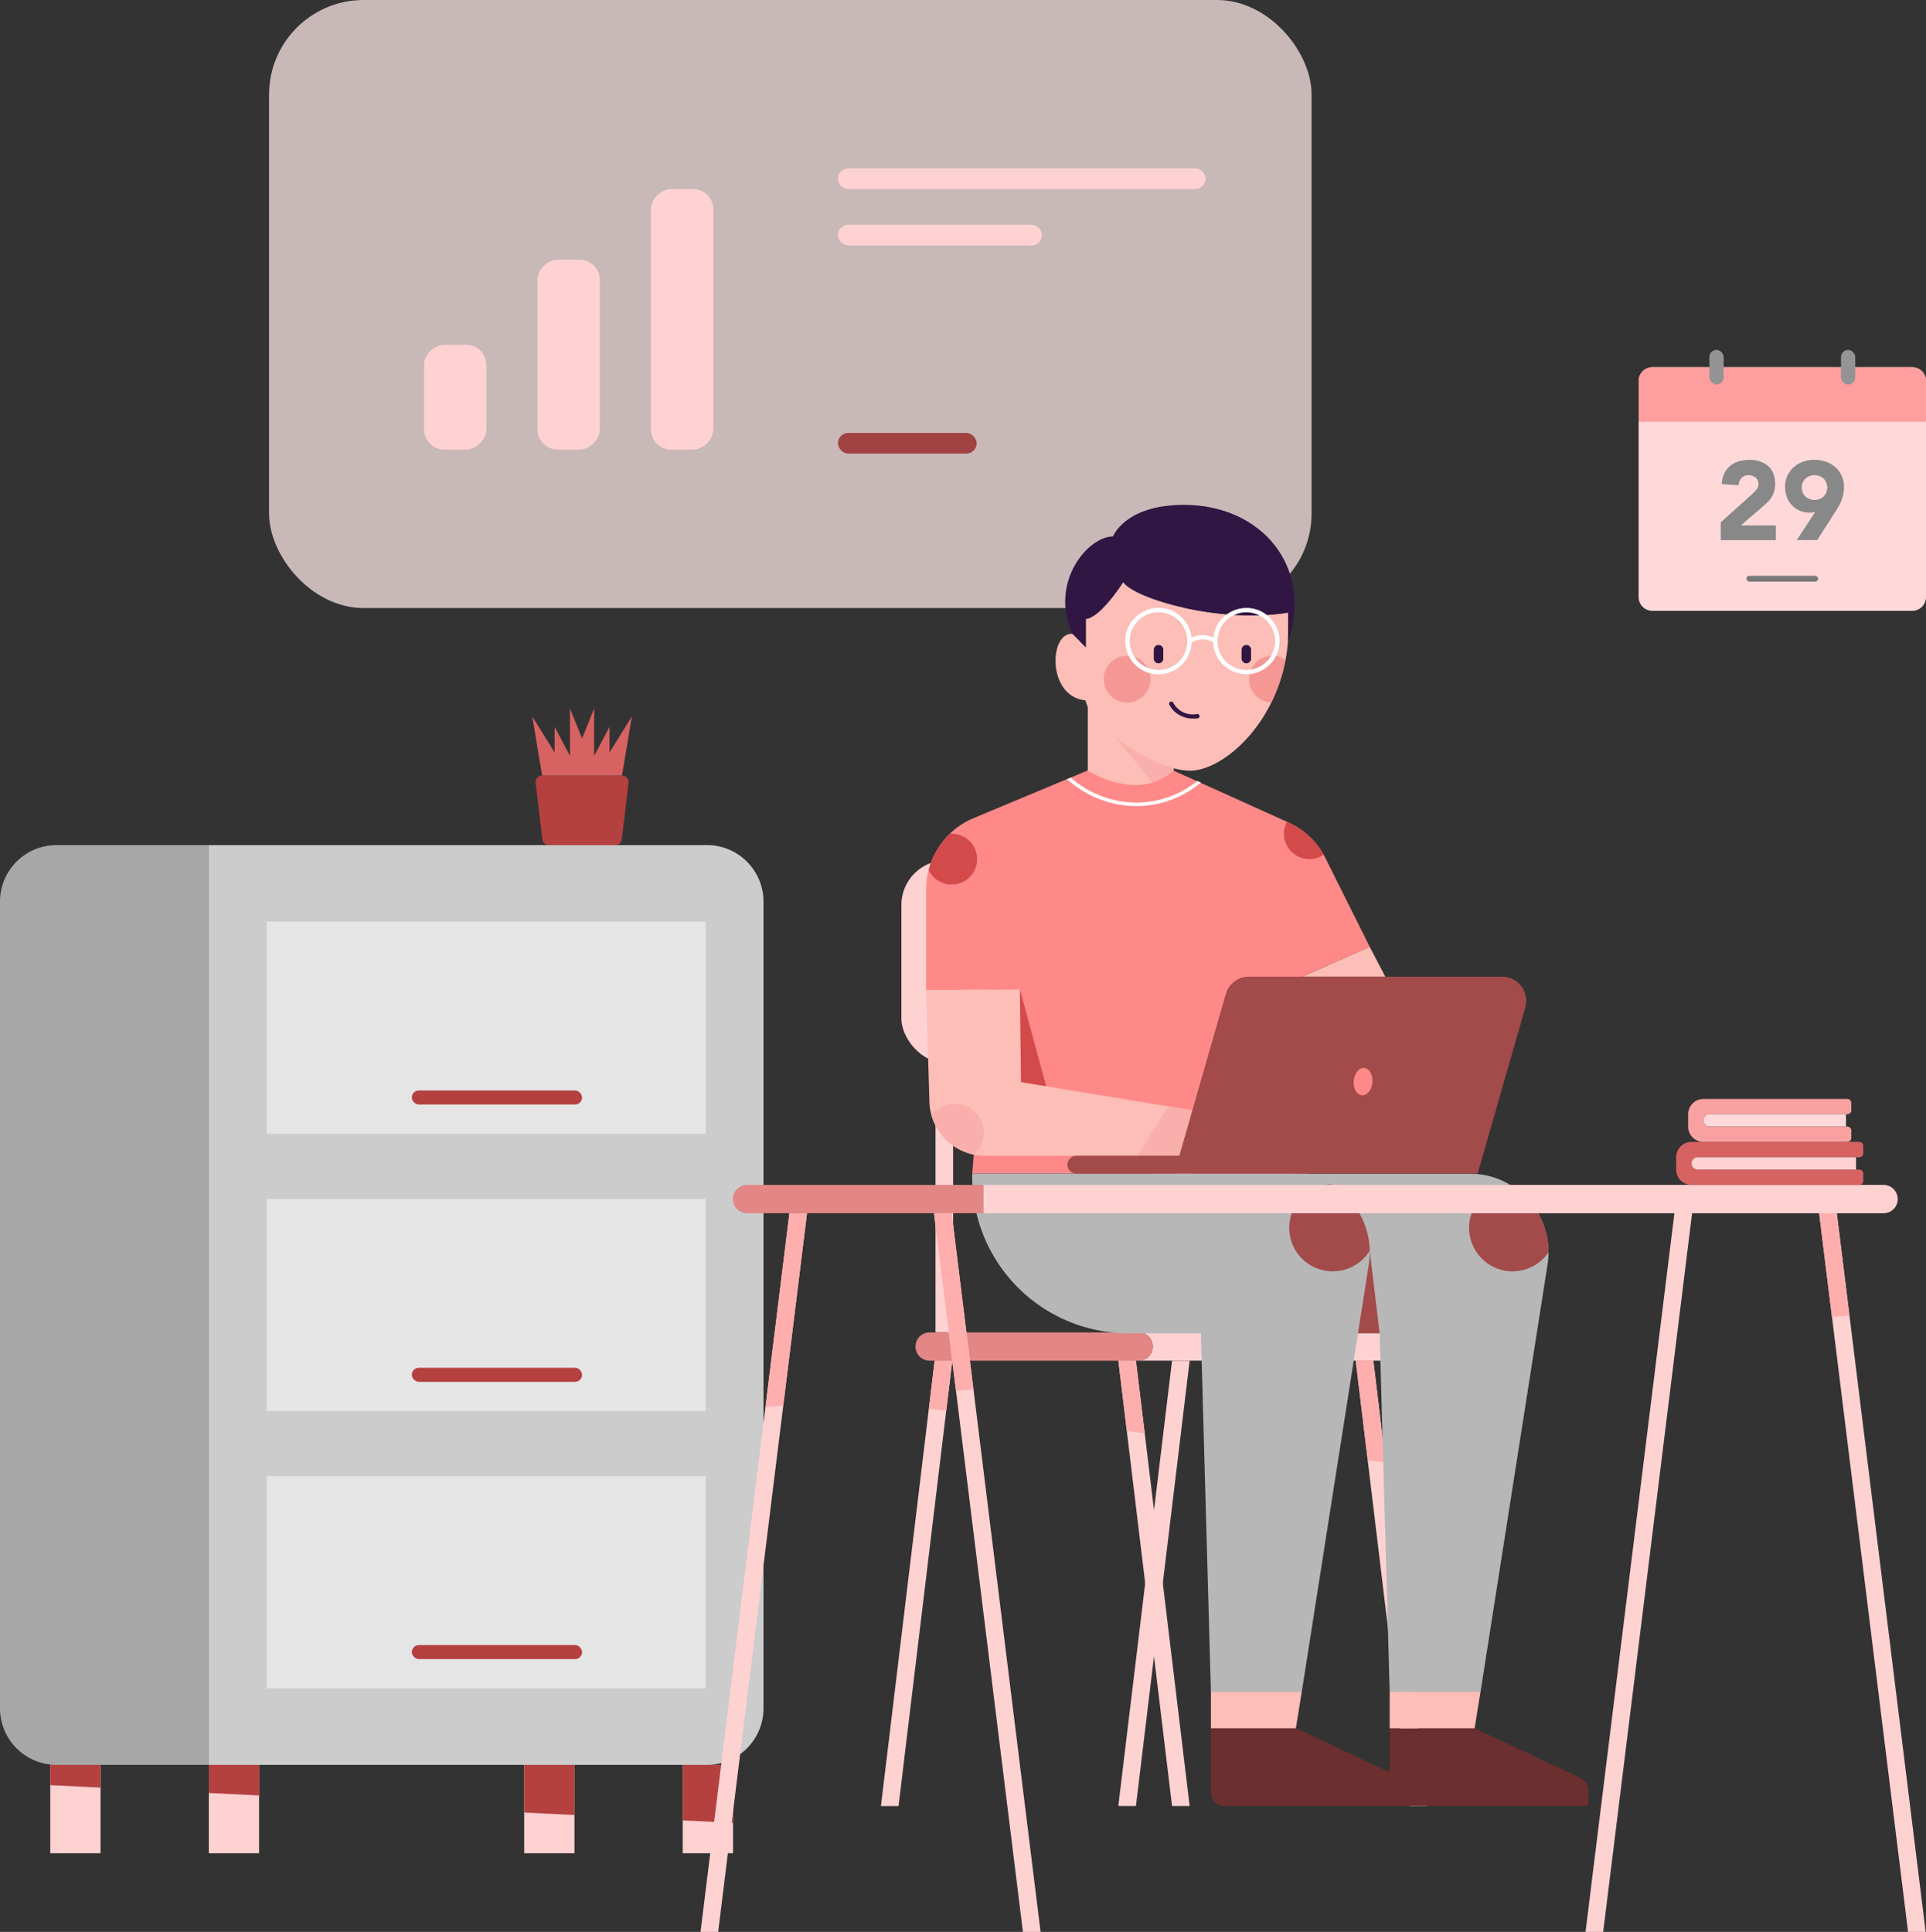<svg xmlns="http://www.w3.org/2000/svg" id="Grupo_376" width="162.236" height="162.745" viewBox="0 0 162.236 162.745">
    <rect x="0" y="0" width="162.236" height="162.745" fill="#333333" stroke="none"/>
    <defs>
        <style>
            .cls-2{fill:#ffd2d2}.cls-6{fill:#e5e5e5}.cls-7{fill:#b44040}.cls-8{fill:#d76262}.cls-9{fill:#e28686}.cls-10{fill:#ffaeae}.cls-11{fill:#aec3ff}.cls-12{fill:#fcbeb7}.cls-13{fill:#311643}.cls-14{fill:#f49795}.cls-15{fill:none}.cls-16{fill:#fff}.cls-17{fill:#f9afab}.cls-19{fill:#6c2f2f}.cls-20{fill:#ff8989}.cls-21{fill:#b7b7b7}.cls-22{fill:#a34a4a}.cls-23{fill:#d34a4a}.cls-25{fill:#ffd9d9}.cls-27{fill:#949494}.cls-28{fill:#888}
        </style>
    </defs>
    <g id="Grupo_107" transform="translate(22.664)">
        <rect id="Rectángulo_90" width="87.817" height="51.222" fill="#c8b8b8" rx="7.963"/>
        <rect id="Rectángulo_91" width="30.973" height="1.741" class="cls-2" rx=".87" transform="translate(47.918 14.187)"/>
        <rect id="Rectángulo_92" width="17.184" height="1.741" class="cls-2" rx=".87" transform="translate(47.918 18.934)"/>
        <rect id="Rectángulo_93" width="11.687" height="1.741" fill="#a14242" rx=".87" transform="translate(47.918 36.471)"/>
        <rect id="Rectángulo_94" width="8.83" height="5.257" class="cls-2" rx="1.707" transform="rotate(-90 25.465 12.413)"/>
        <rect id="Rectángulo_95" width="15.999" height="5.257" class="cls-2" rx="1.707" transform="rotate(-90 30.243 7.635)"/>
        <rect id="Rectángulo_96" width="21.95" height="5.257" class="cls-2" rx="1.707" transform="rotate(-90 35.022 2.856)"/>
    </g>
    <g id="Grupo_375" transform="translate(0 59.691)">
        <path id="Rectángulo_135" fill="#a7a7a7" d="M4.762 0H17.59v77.485H4.762A4.762 4.762 0 0 1 0 72.723V4.762A4.762 4.762 0 0 1 4.762 0z" transform="translate(0 11.501)"/>
        <path id="Rectángulo_136" fill="#ccc" d="M0 0h41.96a4.762 4.762 0 0 1 4.762 4.762v67.961a4.762 4.762 0 0 1-4.762 4.762H0V0z" transform="translate(17.59 11.501)"/>
        <path id="Trazado_1088" d="M0 0h36.982v17.874H0z" class="cls-6" transform="translate(22.46 17.947)"/>
        <path id="Rectángulo_138" d="M0 0H4.234V7.443H0z" class="cls-2" transform="translate(4.233 88.986)"/>
        <path id="Rectángulo_139" d="M0 0H4.234V7.443H0z" class="cls-2" transform="translate(17.59 88.986)"/>
        <path id="Rectángulo_140" d="M0 0H4.234V7.443H0z" class="cls-2" transform="translate(44.155 88.986)"/>
        <path id="Rectángulo_141" d="M0 0H4.234V7.443H0z" class="cls-2" transform="translate(57.511 88.986)"/>
        <rect id="Rectángulo_142" width="14.342" height="1.183" class="cls-7" rx=".591" transform="translate(34.689 32.173)"/>
        <path id="Rectángulo_143" d="M0 0H36.982V17.874H0z" class="cls-6" transform="translate(22.46 41.307)"/>
        <rect id="Rectángulo_144" width="14.342" height="1.183" class="cls-7" rx=".591" transform="translate(34.689 55.532)"/>
        <path id="Rectángulo_145" d="M0 0H36.982V17.874H0z" class="cls-6" transform="translate(22.46 64.666)"/>
        <rect id="Rectángulo_146" width="14.342" height="1.183" class="cls-7" rx=".591" transform="translate(34.689 78.892)"/>
        <path id="Trazado_347" d="M487.438 2944.257h4.234v1.917l-4.234-.209z" class="cls-7" transform="translate(-483.204 -2855.271)"/>
        <path id="Trazado_348" d="M517.673 2944.257h4.234v2.576l-4.234-.209z" class="cls-7" transform="translate(-500.084 -2855.271)"/>
        <path id="Trazado_349" d="M577.811 2944.257h4.234v4.224l-4.234-.209z" class="cls-7" transform="translate(-533.656 -2855.271)"/>
        <path id="Trazado_350" d="M612.279 2944.257v4.884l-4.233-.209v-4.674z" class="cls-7" transform="translate(-550.535 -2855.271)"/>
        <path id="Trazado_351" d="M580.53 2755.573h6.731a.554.554 0 0 1 .55.62l-.569 4.756a.554.554 0 0 1-.55.488H581.1a.553.553 0 0 1-.549-.488l-.569-4.756a.554.554 0 0 1 .548-.62z" class="cls-7" transform="translate(-534.865 -2749.936)"/>
        <path id="Trazado_352" d="M585.856 2746.508v-2.163l-1.294 2.459v-3.993l-1.017 2.514-1.017-2.514v3.993l-1.294-2.459v2.163l-1.885-3.031.831 4.972h6.73l.831-4.972z" class="cls-8" transform="translate(-534.515 -2742.811)"/>
    </g>
    <g id="Grupo_360" transform="translate(59.004 42.531)">
        <g id="Grupo_359" transform="translate(15.201)">
            <g id="Grupo_8" transform="translate(0 29.944)">
                <path id="Trazado_23" d="M1101.982 686.4l-4.525 37.514h-1.484l4.527-37.514z" class="cls-2" transform="translate(-1075.977 -644.247)"/>
                <path id="Trazado_24" d="M1056.715 686.4l-.509 4.219-4.016 33.3h-1.484l4.036-33.46.489-4.054z" class="cls-2" transform="translate(-1050.706 -644.247)"/>
                <path id="Trazado_25" d="M1101.982 723.915h-1.482l-.625-5.188-.742-6.151-2.441-20.235-.716-5.94h1.484l.737 6.109 1.678 13.912.742 6.151z" class="cls-2" transform="translate(-1075.977 -644.247)"/>
                <path id="Trazado_26" d="M1147.249 723.915h-1.484l-3.512-29.117-1.013-8.4h1.484l1.032 8.559z" class="cls-2" transform="translate(-1101.248 -644.247)"/>
                <g id="Grupo_7" transform="translate(4.597 17.077)">
                    <path id="Rectángulo_1" d="M0 0H1.484V22.692H0z" class="cls-2"/>
                    <path id="Rectángulo_2" d="M0 0H1.484V22.692H0z" class="cls-2" transform="translate(20.166)"/>
                </g>
                <path id="Trazado_27" d="M1120.241 681h-20.39a1.192 1.192 0 0 1 1.193 1.192 1.193 1.193 0 0 1-1.193 1.193h20.39a1.193 1.193 0 0 0 1.193-1.193 1.193 1.193 0 0 0-1.193-1.192z" class="cls-2" transform="translate(-1078.142 -641.233)"/>
                <path id="Trazado_28" d="M1077.287 682.194a1.192 1.192 0 0 0-1.193-1.192h-17.606a1.192 1.192 0 0 0-1.192 1.192 1.192 1.192 0 0 0 1.192 1.193h17.606a1.193 1.193 0 0 0 1.193-1.193z" class="cls-9" transform="translate(-1054.385 -641.233)"/>
                <rect id="Rectángulo_3" width="27.399" height="17.077" class="cls-2" rx="3.763" transform="translate(1.723)"/>
                <path id="Trazado_29" d="M1061.815 686.4l-.509 4.219-1.464-.165.489-4.054z" class="cls-10" transform="translate(-1055.806 -644.247)"/>
                <path id="Trazado_30" d="M1097.457 686.4l.737 6.109-1.5-.17-.716-5.94z" class="cls-10" transform="translate(-1075.977 -644.247)"/>
                <path id="Trazado_31" d="M1143.757 694.96l-1.5-.162-1.013-8.4h1.484z" class="cls-10" transform="translate(-1101.248 -644.247)"/>
                <path id="Trazado_32" d="M1061.113 629.632h1.484v3.134l-1.484-.164z" class="cls-11" transform="translate(-1056.516 -612.555)"/>
                <path id="Trazado_33" d="M1108.249 629.632V635l-1.484-.164v-5.2z" class="cls-11" transform="translate(-1082.001 -612.555)"/>
            </g>
            <g id="Grupo_16" transform="translate(3.811)">
                <g id="Grupo_14" transform="translate(10.895)">
                    <g id="Grupo_9" transform="translate(0 6.513)">
                        <path id="Trazado_34" d="M1103.593 540.491c-5.782.964-12.987-1.188-13.891-2.559-2.093 3.19-3.157 3.09-3.157 3.09v2.392l-.473-.473c-.146-.33-.377-.657-.724-.657-1.9 0-2.037 5.3 1.168 5.6.063.207.128.4.2.577v8.476h7.228v-3.334a5.281 5.281 0 0 0 1.379.21c2.849 0 7.705-4.19 8.256-10.874.029-1.258.014-2.448.014-2.448z" class="cls-12" transform="translate(-1083.997 -537.932)"/>
                    </g>
                    <path id="Trazado_35" d="M1095.849 523.187c-4.985 0-5.981 2.658-5.981 2.658-2.127 0-5.384 3.888-3.423 8.208l.01.01 1.12 1.12v-2.392s1.064.1 3.157-3.09c.9 1.37 8.109 3.522 13.891 2.558 0 0 .015 1.19-.018 2.452 2.158-6.244-2.177-11.524-8.756-11.524z" class="cls-13" transform="translate(-1085.026 -523.187)"/>
                    <g id="Grupo_10" transform="translate(8.28 11.806)">
                        <path id="Trazado_36" d="M1103.141 551.455a.4.4 0 0 1-.4-.4v-.745a.4.4 0 0 1 .8 0v.745a.4.4 0 0 1-.4.4z" class="cls-13" transform="translate(-1102.742 -549.913)"/>
                    </g>
                    <g id="Grupo_11" transform="translate(15.674 11.806)">
                        <path id="Trazado_37" d="M1119.879 551.455a.4.4 0 0 1-.4-.4v-.745a.4.4 0 0 1 .8 0v.745a.4.4 0 0 1-.4.4z" class="cls-13" transform="translate(-1119.48 -549.913)"/>
                    </g>
                    <g id="Grupo_12" transform="translate(9.575 16.577)">
                        <path id="Trazado_38" d="M1107.709 562.139a2.279 2.279 0 0 1-1.49-.512 2.022 2.022 0 0 1-.53-.656.183.183 0 1 1 .333-.151 1.864 1.864 0 0 0 1.995.936.183.183 0 1 1 .042.363 3.026 3.026 0 0 1-.35.02z" class="cls-13" transform="translate(-1105.672 -560.713)"/>
                    </g>
                    <circle id="Elipse_2" cx="1.972" cy="1.972" r="1.972" class="cls-14" transform="translate(4.06 12.711)"/>
                    <path id="Trazado_39" d="M1123.972 552.3a14.063 14.063 0 0 1-1.2 3.606 1.972 1.972 0 1 1 1.2-3.606z" class="cls-14" transform="translate(-1104.599 -539.251)"/>
                    <g id="Grupo_13" transform="translate(5.885 8.686)">
                        <circle id="Elipse_3" cx="2.429" cy="2.429" r="2.429" class="cls-15" transform="translate(.365 .365)"/>
                        <circle id="Elipse_4" cx="2.429" cy="2.429" r="2.429" class="cls-15" transform="rotate(-9.217 8.576 -45.52)"/>
                        <path id="Trazado_40" d="M1107.508 542.85a2.8 2.8 0 0 0-2.778 2.495 2.147 2.147 0 0 0-1.838 0 2.8 2.8 0 1 0 .014.4 1.825 1.825 0 0 1 1.811 0 2.794 2.794 0 1 0 2.792-2.9zm-7.394 5.223a2.429 2.429 0 1 1 2.429-2.429 2.431 2.431 0 0 1-2.429 2.429zm7.394 0a2.429 2.429 0 1 1 2.429-2.429 2.432 2.432 0 0 1-2.429 2.429z" class="cls-16" transform="translate(-1097.32 -542.85)"/>
                    </g>
                    <path id="Trazado_41" d="M1100.32 573.465v-3.334a16.085 16.085 0 0 1-4.894-2.6z" class="cls-17" transform="translate(-1090.377 -547.943)"/>
                </g>
                <path id="Trazado_42" fill="#ebedf4" d="M1149.279 694.737l-1.509-.207-1.429-11.848h1.484z" transform="translate(-1107.906 -612.227)"/>
                <path id="Trazado_44" d="M1136.746 607.473l1.311 2.513h-6.986z" class="cls-12" transform="translate(-1099.382 -570.241)"/>
                <path id="Trazado_45" d="M1113.628 756.493v5.41a1.142 1.142 0 0 0 1.142 1.142h15.344a.264.264 0 0 0 .264-.264v-1a1.23 1.23 0 0 0-.718-1.118l-8.872-4.172z" class="cls-19" transform="translate(-1089.644 -653.433)"/>
                <path id="Trazado_46" d="M1113.629 749.526v3.078h7.156l.495-3.078z" class="cls-12" transform="translate(-1089.644 -649.543)"/>
                <path id="Trazado_47" d="M1080.157 573.845l9.715 4.388a6.373 6.373 0 0 1 3.078 2.961l3.747 7.506-5.675 2.513.47 16.592h-28.28l1.234-15.5-5.114.033v-8.478a6.509 6.509 0 0 1 4-6.006l9.608-4.012s4.2 2.758 7.217.003z" class="cls-20" transform="translate(-1059.333 -551.468)"/>
                <g id="Grupo_15" transform="translate(11.87 22.974)">
                    <path id="Trazado_48" d="M1097.183 575.477a8.186 8.186 0 0 1-5.174 1.823 8.417 8.417 0 0 1-5.495-2.1l-.309.13a8.778 8.778 0 0 0 5.8 2.267 8.475 8.475 0 0 0 5.475-1.985z" class="cls-16" transform="translate(-1086.205 -575.196)"/>
                </g>
                <path id="Trazado_49" d="M1147.715 756.493v5.41a1.142 1.142 0 0 0 1.142 1.142h15.343a.265.265 0 0 0 .265-.264v-1a1.229 1.229 0 0 0-.718-1.118l-8.872-4.172z" class="cls-19" transform="translate(-1108.673 -653.433)"/>
                <path id="Trazado_50" d="M1147.715 749.526v3.078h7.156l.495-3.078z" class="cls-12" transform="translate(-1108.673 -649.543)"/>
                <path id="Trazado_51" d="M1102.2 650.721v.289a13.152 13.152 0 0 0 13.151 13.161h6.109l.846 30.2h7.654l5.645-36a6.618 6.618 0 0 0-6.538-7.643z" class="cls-21" transform="translate(-1083.263 -594.384)"/>
                <path id="Trazado_52" d="M1169.551 658.507a3.664 3.664 0 1 1-3.264-5.723 6.624 6.624 0 0 1 3.264 5.723z" class="cls-22" transform="translate(-1117.129 -595.536)"/>
                <path id="Trazado_53" d="M1138.634 665.419l.833 6.958h-5.012z" class="cls-22" transform="translate(-1101.271 -602.59)"/>
                <path id="Trazado_54" d="M1068.113 650.721v.289a13.151 13.151 0 0 0 13.151 13.161h6.11l.845 30.2h7.655l5.644-36a6.618 6.618 0 0 0-6.538-7.643z" class="cls-21" transform="translate(-1064.234 -594.384)"/>
                <path id="Trazado_55" d="M1059.333 615.653l.272 9.4a4.7 4.7 0 0 0 4.694 4.561h16.358l1.1-3.826-14.429-2.378-.1-7.8z" class="cls-12" transform="translate(-1059.333 -574.779)"/>
                <path id="Trazado_56" d="M1064.765 639.825a2.42 2.42 0 0 1-.86 1.853 4.7 4.7 0 0 1-3.532-3.273 2.426 2.426 0 0 1 4.392 1.42z" class="cls-17" transform="translate(-1059.914 -586.947)"/>
                <path id="Trazado_57" d="M1077.2 615.6l2.215 8.153-2.113-.348-.1-7.8" class="cls-23" transform="translate(-1069.307 -574.779)"/>
                <path id="Trazado_58" d="M1102.271 637.9l-2.579 4.158h3.5l1.1-3.826z" class="cls-17" transform="translate(-1081.864 -587.227)"/>
                <path id="Trazado_59" d="M1122.917 613.161h-21.33a2.032 2.032 0 0 0-1.953 1.472l-3.908 13.615h-8.649a.753.753 0 1 0 0 1.505h33.776l4.018-14a2.032 2.032 0 0 0-1.954-2.592z" class="cls-22" transform="translate(-1074.401 -573.416)"/>
                <path id="Trazado_60" d="M1135.346 658.359a3.664 3.664 0 1 1-3.271-5.586 6.628 6.628 0 0 1 3.271 5.586z" class="cls-22" transform="translate(-1097.983 -595.53)"/>
                <ellipse id="Elipse_5" cx="1.156" cy=".792" class="cls-20" rx="1.156" ry=".792" transform="rotate(-84.95 45.08 5.222)"/>
                <path id="Trazado_61" d="M1063.887 588.027a2.145 2.145 0 0 1-4.082.923 6.51 6.51 0 0 1 1.794-3.063h.143a2.145 2.145 0 0 1 2.145 2.14z" class="cls-23" transform="translate(-1059.596 -558.187)"/>
                <path id="Trazado_62" d="M1130.912 586.4a2.145 2.145 0 0 1-3.1-2.778l.151.068a6.369 6.369 0 0 1 2.949 2.71z" class="cls-23" transform="translate(-1097.427 -556.927)"/>
            </g>
        </g>
        <g id="Grupo_358" transform="translate(0 50.046)">
            <path id="Trazado_182" d="M1930.044 634.281l-7.488 60.538h-1.487l7.487-60.538z" class="cls-2" transform="translate(-1846.516 -624.651)"/>
            <g id="Grupo_70" transform="translate(0 9.63)">
                <path id="Trazado_221" d="M1761.269 634.281l-2 16.2-5.484 44.341h-1.485l5.469-44.214 2.019-16.323z" class="cls-2" transform="translate(-1752.295 -634.281)"/>
                <path id="Trazado_222" d="M1805.807 694.819h-1.487l-5.636-45.568-1.852-14.969h1.487l1.836 14.845z" class="cls-2" transform="translate(-1777.159 -634.281)"/>
                <path id="Trazado_223" d="M1766.694 634.281h1.486l-2 16.2-1.5.127z" class="cls-10" transform="translate(-1759.207 -634.281)"/>
                <path id="Trazado_224" d="M1798.32 634.281l1.836 14.845-1.471.124-1.852-14.969z" class="cls-10" transform="translate(-1777.159 -634.281)"/>
            </g>
            <g id="Grupo_71" transform="translate(94.229 9.63)">
                <path id="Trazado_225" d="M1974.582 694.819h-1.482l-6.406-51.791-1.082-8.747h1.487l1.066 8.623z" class="cls-2" transform="translate(-1965.608 -634.281)"/>
                <path id="Trazado_226" d="M1968.161 642.9l-1.471.124-1.082-8.747h1.487z" class="cls-10" transform="translate(-1965.608 -634.281)"/>
            </g>
            <g id="Grupo_72" transform="translate(2.729 7.241)">
                <path id="Trazado_227" d="M1882.074 628.873h-75.818v2.389h75.818a1.194 1.194 0 0 0 1.195-1.194 1.194 1.194 0 0 0-1.195-1.195z" class="cls-2" transform="translate(-1785.149 -628.873)"/>
                <path id="Trazado_228" d="M1764.148 628.873h-4.48a1.194 1.194 0 0 0-1.194 1.194 1.2 1.2 0 0 0 1.194 1.194h19.913v-2.389z" class="cls-9" transform="translate(-1758.473 -628.873)"/>
            </g>
            <g id="Grupo_73" transform="translate(82.187)">
                <path id="Trazado_229" d="M1954.112 621.627v-.609a.341.341 0 0 0-.341-.341h-14.131a1.291 1.291 0 0 0-1.291 1.291v1.039a1.291 1.291 0 0 0 1.291 1.291h14.131a.341.341 0 0 0 .341-.341v-.609a.341.341 0 0 0-.341-.341h-13.612a.519.519 0 0 1-.519-.519.519.519 0 0 1 .519-.52h13.612a.341.341 0 0 0 .341-.341z" class="cls-8" transform="translate(-1938.349 -617.057)"/>
                <path id="Trazado_230" d="M1955.133 623.6v1.039h-13.343a.519.519 0 0 1-.519-.519.519.519 0 0 1 .519-.52z" class="cls-2" transform="translate(-1939.98 -618.688)"/>
                <path id="Trazado_231" fill="#f9a0a0" d="M1954.378 613.431v-.609a.341.341 0 0 0-.341-.341h-12.112a1.291 1.291 0 0 0-1.291 1.291v1.038a1.291 1.291 0 0 0 1.291 1.291h12.112a.341.341 0 0 0 .341-.341v-.609a.341.341 0 0 0-.341-.341h-11.593a.519.519 0 0 1-.519-.519.519.519 0 0 1 .519-.519h11.593a.341.341 0 0 0 .341-.341z" transform="translate(-1939.625 -612.481)"/>
                <path id="Trazado_232" d="M1955.561 615.4v1.038h-11.484a.519.519 0 0 1-.519-.519.519.519 0 0 1 .519-.519z" class="cls-25" transform="translate(-1941.257 -614.113)"/>
            </g>
        </g>
    </g>
    <g id="Grupo_374" transform="translate(138.03 29.477)">
        <path id="Trazado_1087" d="M1.163 0h21.88a1.163 1.163 0 0 1 1.163 1.163v18.2a1.163 1.163 0 0 1-1.163 1.163H1.163A1.163 1.163 0 0 1 0 19.364V1.163A1.163 1.163 0 0 1 1.163 0z" class="cls-25" transform="translate(0 1.457)"/>
        <path id="Trazado_870" fill="#fe9e9e" d="M2135.4 3330.1v3.431h-24.207v-3.431a1.163 1.163 0 0 1 1.163-1.163h21.88a1.163 1.163 0 0 1 1.164 1.163z" transform="translate(-2111.192 -3327.476)"/>
        <g id="Grupo_298" transform="translate(5.96)">
            <rect id="Rectángulo_286" width="1.201" height="2.914" class="cls-27" rx=".6"/>
            <rect id="Rectángulo_287" width="1.201" height="2.914" class="cls-27" rx=".6" transform="translate(11.086)"/>
        </g>
        <g id="Grupo_299" transform="translate(6.912 9.257)">
            <path id="Trazado_871" d="M2126.84 3351.861l2.584-2.321a4.683 4.683 0 0 0 .394-.4.775.775 0 0 0 .2-.526.637.637 0 0 0-.244-.53.9.9 0 0 0-.573-.193.787.787 0 0 0-.616.244.982.982 0 0 0-.249.6l-1.41-.1a2.288 2.288 0 0 1 .217-.9 1.876 1.876 0 0 1 .5-.634 2.093 2.093 0 0 1 .728-.38 3.1 3.1 0 0 1 .907-.127 2.747 2.747 0 0 1 .846.127 1.973 1.973 0 0 1 .686.375 1.714 1.714 0 0 1 .455.625 2.163 2.163 0 0 1 .165.874 2.364 2.364 0 0 1-.066.578 1.952 1.952 0 0 1-.183.47 2.168 2.168 0 0 1-.277.39 4.724 4.724 0 0 1-.348.348l-2.02 1.738h2.95v1.24h-4.641z" class="cls-28" transform="translate(-2126.84 -3346.591)"/>
            <path id="Trazado_872" d="M2141.659 3350.978c-.075.019-.15.034-.226.047a1.439 1.439 0 0 1-.235.019 2.112 2.112 0 0 1-.855-.169 1.981 1.981 0 0 1-.657-.46 2.046 2.046 0 0 1-.423-.691 2.385 2.385 0 0 1-.15-.85 2.17 2.17 0 0 1 .719-1.653 2.362 2.362 0 0 1 .784-.465 2.966 2.966 0 0 1 1.95 0 2.353 2.353 0 0 1 .79.465 2.17 2.17 0 0 1 .719 1.653 3.012 3.012 0 0 1-.066.653 3.472 3.472 0 0 1-.174.559 3.592 3.592 0 0 1-.253.5l-.306.494-1.456 2.273h-1.72zm-1.137-2.049a1.01 1.01 0 0 0 .3.747 1.161 1.161 0 0 0 1.549 0 1.09 1.09 0 0 0 0-1.493 1.161 1.161 0 0 0-1.549 0 1.01 1.01 0 0 0-.3.747z" class="cls-28" transform="translate(-2133.691 -3346.591)"/>
        </g>
        <rect id="Rectángulo_288" width="6.051" height=".489" fill="#7b7b7b" rx=".245" transform="translate(9.078 19.028)"/>
    </g>
</svg>

